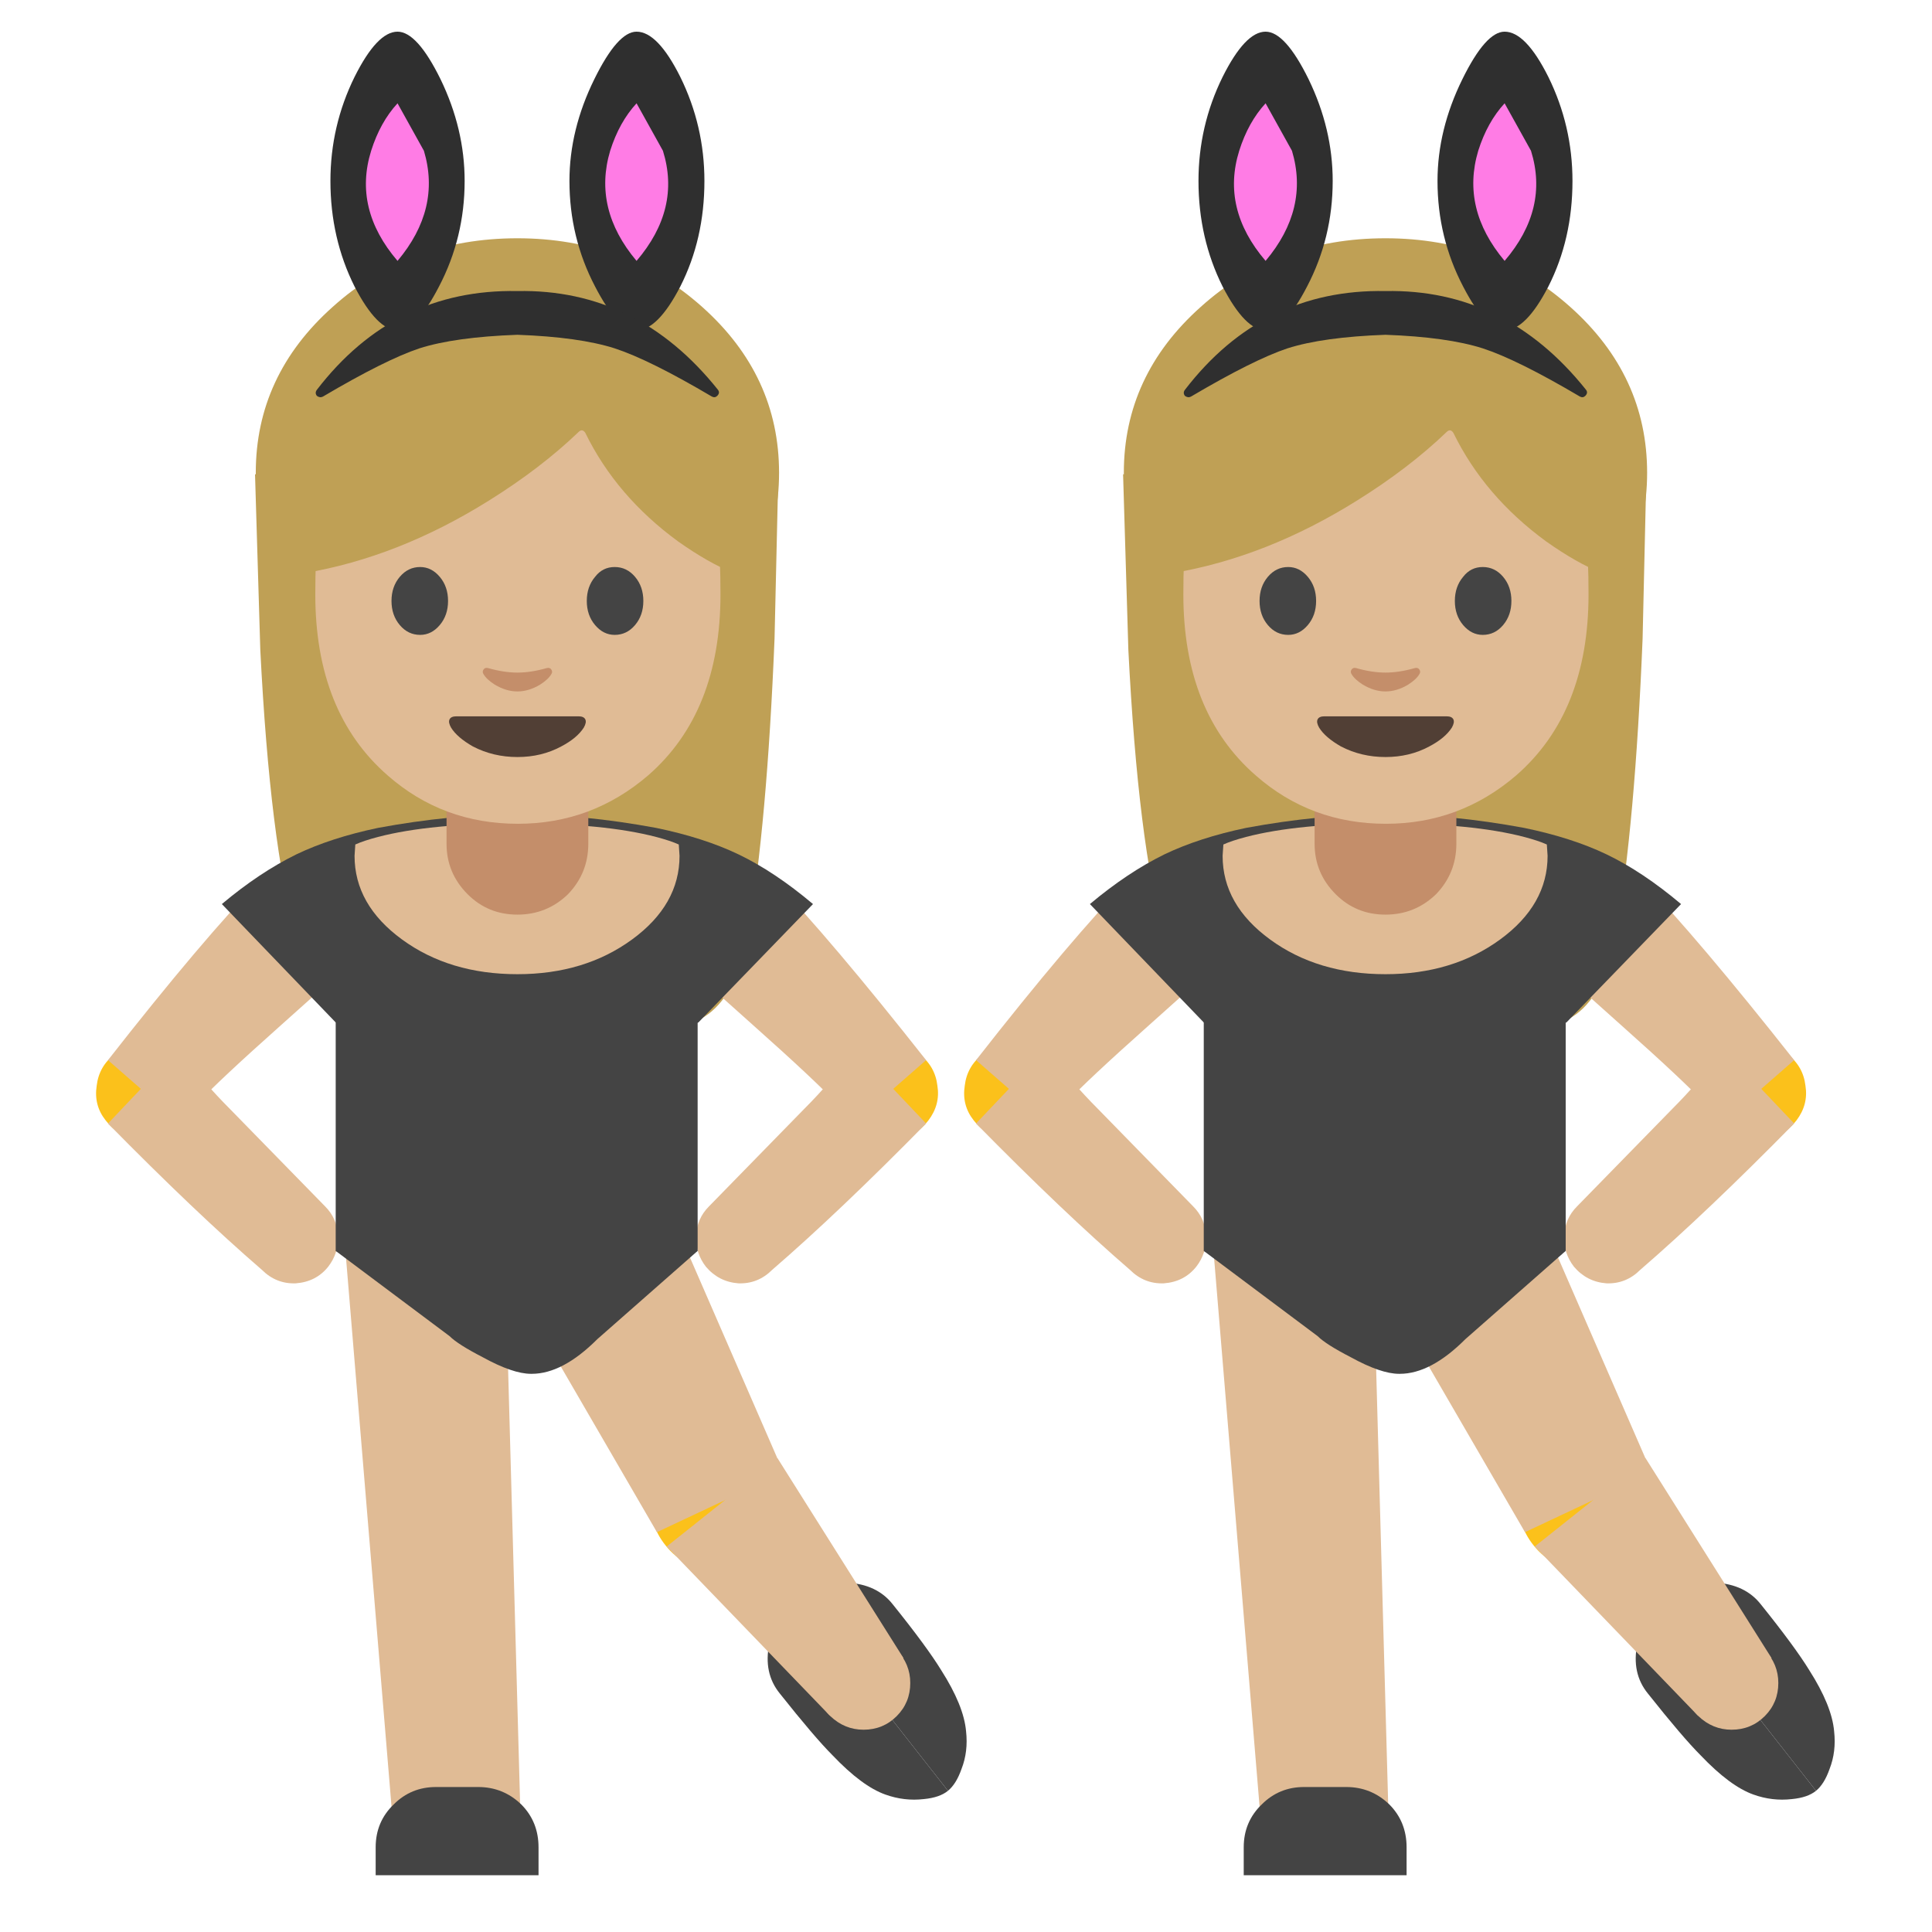 <svg xmlns="http://www.w3.org/2000/svg" xmlns:xlink="http://www.w3.org/1999/xlink" preserveAspectRatio="none" viewBox="0 0 72 72"><defs><path fill="#444444" d="M62.95 118.75l-10.05-12.8q-1.45 1.15-1.8 3.05-.4 1.95.7 3.3 2.3 2.9 3.5 4.1 1.95 2.05 3.5 2.6 1.25.45 2.55.3 1.05-.1 1.6-.55z" id="a"/><path fill="#444444" d="M52.9 105.95l10.05 12.8q.55-.45.9-1.45.45-1.15.3-2.5-.15-1.7-1.65-4.05-.95-1.55-3.2-4.35-1.05-1.35-3.05-1.45-1.95-.1-3.35 1z" id="b"/><path fill="#FBC11B" d="M47.85 94.9q-1.95 0-3.3 1.35-1.35 1.4-1.35 3.3t1.35 3.3q1.35 1.35 3.3 1.35 1.9 0 3.3-1.35 1.35-1.4 1.35-3.3t-1.35-3.3q-1.4-1.35-3.3-1.35z" id="c"/><path fill="#E0BB95" d="M52.05 97.65l-7.4-17-10.4 4.75 9.4 16.2 8.4-3.95z" id="d"/><path fill="#E0BB95" d="M55.1 113.75l4.9-3.8-8.35-13.25-7.35 5.85 10.8 11.2z" id="e"/><path fill="#E0BB95" d="M33.5 80.6H22.8l3.6 43.4h8.3l-1.2-43.4z" id="f"/><path fill="#444444" d="M35.8 124.35v-1.85q0-1.7-1.15-2.85-1.2-1.15-2.85-1.15H29q-1.65 0-2.8 1.15-1.2 1.15-1.2 2.85v1.85h10.8z" id="g"/><path fill="#BFA055" d="M51.45 42.35l.25-10.9H17l.35 11.65Q18 55.95 19.7 62q1.15 4.1 2.5 5.35 1.7 1.55 4.45-.55l15.4-.15q2.85 2.2 5 .6Q49 65.8 49.7 61.9q1.25-7.25 1.75-19.55z" id="h"/><path fill="#FBC11B" d="M6.5 72q-.2 1.3.6 2.3.8 1.05 2.1 1.2 1.3.2 2.3-.6 1.05-.8 1.2-2.1.2-1.3-.6-2.3-.8-1.05-2.1-1.2-1.25-.2-2.3.6-1.05.8-1.2 2.1z" id="i"/><path fill="#E0BB95" d="M20.15 61.25q-2.4-3.3-2.7-3-3.9 4-10.2 12.05L12 74.45l1.15-1.25q1.45-1.55 5.55-5.2l3.8-3.4q-1.15-1.7-2.35-3.35z" id="j"/><path fill="#444444" d="M34.4 72.4V54q-4.4 0-9.25.9-3.1.65-5.4 1.75-2.45 1.2-4.95 3.3l7.55 7.85 12.05 4.6z" id="k"/><path fill="#E0BB95" d="M22.5 81.95q-.05-1.15-.85-1.95l-6.35-6.5q-1.65-1.65-3.4-3.9l-4.65 4.9q5.8 5.9 10.2 9.7.95.95 2.25.9 1.35-.1 2.15-1.1.7-.9.65-2.05z" id="l"/><path fill="#FBC11B" d="M58.75 69.3q-1.3.15-2.1 1.2-.8 1-.6 2.3.15 1.3 1.2 2.1 1 .8 2.3.6 1.3-.15 2.1-1.2t.6-2.3q-.15-1.3-1.2-2.1t-2.3-.6z" id="m"/><path fill="#E0BB95" d="M51.3 58.25q-.3-.3-2.7 3-1.2 1.65-2.35 3.35l3.8 3.4q4.1 3.65 5.55 5.2l1.15 1.25 4.75-4.15q-6.35-8.05-10.2-12.05z" id="n"/><path fill="#444444" d="M34.4 54v18.4l12-4.6 7.6-7.85q-2.55-2.15-4.95-3.3-2.3-1.1-5.45-1.75-4.85-.9-9.2-.9z" id="o"/><path fill="#E0BB95" d="M47.1 80q-.8.8-.85 1.95-.05 1.15.65 2.05.85 1 2.15 1.1 1.3.05 2.25-.9 4.4-3.8 10.2-9.7l-4.65-4.9q-1.75 2.25-3.4 3.9L47.1 80z" id="p"/><path fill="#444444" d="M31.45 59.25v14.2h4.75v-14.2h-4.75z" id="q"/><path fill="#444444" d="M36.75 82.95v-18h-14.4v18h14.4z" id="r"/><path fill="#444444" d="M34.35 64.95v18h12v-18h-12z" id="s"/><path fill="#E0BB95" d="M26.75 62.3q3.15 2.3 7.65 2.3 4.45 0 7.6-2.3 3.15-2.3 3.15-5.55L45.1 56q-.55-.25-1.5-.5-3.45-.9-9.2-.9-5.8 0-9.25.9-.95.25-1.5.5l-.05.75q0 3.25 3.15 5.55z" id="t"/><path fill="#FBC11B" d="M34.4 60.25q2 0 3.3-1.2 1.3-1.25 1.3-3.2v-4.6h-9.25v4.6q0 1.95 1.35 3.2 1.3 1.2 3.3 1.2z" id="u"/><path fill="#E7A13D" d="M37 48.8h-5.2q-.9 0-1.5.8-.55.75-.55 1.7v4.5l1.25.35q1.6.3 3.4.3 2.8 0 4.6-.7V51.2q0-.95-.55-1.65-.6-.75-1.45-.75z" id="v"/><path fill="#C48E6A" d="M34.4 60.65q1.95 0 3.35-1.35 1.35-1.4 1.35-3.35v-4h-9.4v4q0 1.95 1.4 3.35 1.35 1.35 3.3 1.35z" id="w"/><path fill="#BFA055" d="M46.65 42.4q5.1-4.6 5.1-11.05 0-6.45-5.1-11T34.4 15.8q-7.2 0-12.25 4.55-5.1 4.55-5.1 11t5.1 11.05q5.05 4.55 12.25 4.55 7.15 0 12.25-4.55z" id="x"/><path fill="#E0BB95" d="M25.3 14.15Q23.5 11 19.3 11t-6 3.15q-1.55 2.65-1.55 8 0 4.4 2.7 6.75 2.05 1.8 4.85 1.8 2.75 0 4.85-1.8 2.7-2.35 2.7-6.75 0-5.35-1.55-8z" id="y"/><path fill="#444444" d="M29.8 39.85q0-.95-.55-1.6-.55-.65-1.3-.65-.8 0-1.35.65t-.55 1.6q0 .95.55 1.6.55.65 1.35.65.75 0 1.3-.65t.55-1.6z" id="z"/><path fill="#444444" d="M42.2 38.25q-.55-.65-1.35-.65t-1.3.65q-.55.65-.55 1.6 0 .95.55 1.6.55.65 1.3.65.8 0 1.35-.65t.55-1.6q0-.95-.55-1.6z" id="A"/><path fill="#BFA055" d="M45.05 35.9q2.05 1.45 3.7 2.1V25.2q-1.05-2.1-3.35-4.25-4.55-4.25-10.85-4.25t-10.9 4.15q-2.3 2.1-3.35 4.15v13q6.2-1.05 12.2-4.8 3.45-2.15 5.95-4.55.25-.25.45.05 2.05 4.2 6.15 7.2z" id="B"/><path fill="#513F35" d="M38.9 47.7q-.1-.2-.45-.2h-8.1q-.35 0-.45.2-.1.2.1.55.4.65 1.45 1.25 1.35.7 2.95.7t2.9-.7q1.05-.55 1.5-1.25.2-.35.1-.55z" id="C"/><path fill="#C48E6A" d="M34.4 44.6q-.9 0-1.95-.3-.2-.05-.3.1-.1.15 0 .3.2.35.75.7.75.45 1.5.45t1.5-.45q.55-.35.75-.7.1-.15 0-.3t-.3-.1q-1.05.3-1.95.3z" id="D"/><path fill="#2F2F2F" d="M30.9 12q0-3.45-1.6-6.75-1.55-3.15-2.85-3.15-1.35 0-2.85 3Q22 8.35 22 12q0 3.8 1.6 7 1.5 2.9 2.85 2.9 1.25 0 2.75-2.9 1.7-3.25 1.7-7z" id="E"/><path fill="#FF7CE5" d="M28.2 10l-1.75-3.15Q25.3 8.1 24.7 10q-1.2 3.85 1.75 7.3 2.9-3.45 1.75-7.3z" id="F"/><path fill="#2F2F2F" d="M45.2 5.1q-1.5-3-2.9-3-1.25 0-2.8 3.15Q37.85 8.6 37.85 12q0 3.75 1.7 7 1.5 2.9 2.75 2.9 1.4 0 2.9-2.9 1.6-3.15 1.6-7 0-3.65-1.6-6.9z" id="G"/><path fill="#FF7CE5" d="M42.3 6.85Q41.15 8.1 40.55 10q-1.15 3.85 1.75 7.3 2.95-3.45 1.75-7.3L42.3 6.85z" id="H"/><path fill="#2F2F2F" d="M47.65 26.25q.2-.2.05-.4-5.35-6.7-13.3-6.55-8.15-.15-13.3 6.55-.15.2 0 .4.2.15.4.05 4.15-2.45 6.4-3.2 2.35-.75 6.5-.9 4.1.15 6.45.9 2.3.75 6.45 3.2.2.1.35-.05z" id="I"/><path fill="#E0BB95" d="M57.35 108.5q-1.25 0-2.2.9-.9.95-.9 2.2 0 1.3.9 2.2.95.9 2.2.9 1.3 0 2.2-.9.9-.9.9-2.2 0-1.25-.9-2.2-.9-.9-2.2-.9z" id="J"/><path fill="#444444" d="M35.35 91.1q2.05 0 4.35-2.3l6.65-5.85h-24l7.55 5.65q.55.55 2.2 1.4 2 1.1 3.2 1.1h.05z" id="K"/><path fill="#444444" d="M22.35 82.95l1.45.75h20.85l1.7-.75-1.2-1.1-21.85.2-.95.9z" id="L"/><path fill="#444444" d="M62.95 118.75l-10.05-12.8q-1.45 1.15-1.8 3.05-.4 1.95.7 3.3 2.3 2.9 3.5 4.1 1.95 2.05 3.5 2.6 1.25.45 2.55.3 1.05-.1 1.6-.55z" id="M"/><path fill="#444444" d="M52.9 105.95l10.05 12.8q.55-.45.9-1.45.45-1.15.3-2.5-.15-1.7-1.65-4.05-.95-1.55-3.2-4.35-1.05-1.35-3.05-1.45-1.95-.1-3.35 1z" id="N"/><path fill="#FBC11B" d="M47.85 94.9q-1.95 0-3.3 1.35-1.35 1.4-1.35 3.3t1.35 3.3q1.35 1.35 3.3 1.35 1.9 0 3.3-1.35 1.35-1.4 1.35-3.3t-1.35-3.3q-1.4-1.35-3.3-1.35z" id="O"/><path fill="#E0BB95" d="M52.05 97.65l-7.4-17-10.4 4.75 9.4 16.2 8.4-3.95z" id="P"/><path fill="#E0BB95" d="M55.1 113.75l4.9-3.8-8.35-13.25-7.35 5.85 10.8 11.2z" id="Q"/><path fill="#E0BB95" d="M33.5 80.6H22.8l3.6 43.4h8.3l-1.2-43.4z" id="R"/><path fill="#444444" d="M35.8 124.35v-1.85q0-1.7-1.15-2.85-1.2-1.15-2.85-1.15H29q-1.65 0-2.8 1.15-1.2 1.15-1.2 2.85v1.85h10.8z" id="S"/><path fill="#BFA055" d="M51.45 42.35l.25-10.9H17l.35 11.65Q18 55.95 19.7 62q1.15 4.1 2.5 5.35 1.7 1.55 4.45-.55l15.4-.15q2.85 2.2 5 .6Q49 65.8 49.7 61.9q1.25-7.25 1.75-19.55z" id="T"/><path fill="#FBC11B" d="M6.5 72q-.2 1.3.6 2.3.8 1.05 2.1 1.2 1.3.2 2.3-.6 1.05-.8 1.2-2.1.2-1.3-.6-2.3-.8-1.05-2.1-1.2-1.25-.2-2.3.6-1.05.8-1.2 2.1z" id="U"/><path fill="#E0BB95" d="M20.15 61.25q-2.4-3.3-2.7-3-3.9 4-10.2 12.05L12 74.45l1.15-1.25q1.45-1.55 5.55-5.2l3.8-3.4q-1.15-1.7-2.35-3.35z" id="V"/><path fill="#444444" d="M34.4 72.4V54q-4.4 0-9.25.9-3.1.65-5.4 1.75-2.45 1.2-4.95 3.3l7.55 7.85 12.05 4.6z" id="W"/><path fill="#E0BB95" d="M22.5 81.95q-.05-1.15-.85-1.95l-6.35-6.5q-1.65-1.65-3.4-3.9l-4.65 4.9q5.8 5.9 10.2 9.7.95.95 2.25.9 1.35-.1 2.15-1.1.7-.9.65-2.05z" id="X"/><path fill="#FBC11B" d="M58.75 69.3q-1.3.15-2.1 1.2-.8 1-.6 2.3.15 1.3 1.2 2.1 1 .8 2.3.6 1.3-.15 2.1-1.2t.6-2.3q-.15-1.3-1.2-2.1t-2.3-.6z" id="Y"/><path fill="#E0BB95" d="M51.3 58.25q-.3-.3-2.7 3-1.2 1.65-2.35 3.35l3.8 3.4q4.1 3.65 5.55 5.2l1.15 1.25 4.75-4.15q-6.35-8.05-10.2-12.05z" id="Z"/><path fill="#444444" d="M34.4 54v18.4l12-4.6 7.6-7.85q-2.55-2.15-4.95-3.3-2.3-1.1-5.45-1.75-4.85-.9-9.2-.9z" id="aa"/><path fill="#E0BB95" d="M47.1 80q-.8.8-.85 1.95-.05 1.15.65 2.05.85 1 2.15 1.1 1.3.05 2.25-.9 4.4-3.8 10.2-9.7l-4.65-4.9q-1.75 2.25-3.4 3.9L47.1 80z" id="ab"/><path fill="#444444" d="M31.45 59.25v14.2h4.75v-14.2h-4.75z" id="ac"/><path fill="#444444" d="M36.75 82.95v-18h-14.4v18h14.4z" id="ad"/><path fill="#444444" d="M34.35 64.95v18h12v-18h-12z" id="ae"/><path fill="#E0BB95" d="M26.75 62.3q3.15 2.3 7.65 2.3 4.45 0 7.6-2.3 3.15-2.3 3.15-5.55L45.1 56q-.55-.25-1.5-.5-3.45-.9-9.2-.9-5.8 0-9.25.9-.95.25-1.5.5l-.05.75q0 3.25 3.15 5.55z" id="af"/><path fill="#FBC11B" d="M34.4 60.25q2 0 3.3-1.2 1.3-1.25 1.3-3.2v-4.6h-9.25v4.6q0 1.95 1.35 3.2 1.3 1.2 3.3 1.2z" id="ag"/><path fill="#E7A13D" d="M37 48.8h-5.2q-.9 0-1.5.8-.55.75-.55 1.7v4.5l1.25.35q1.6.3 3.4.3 2.8 0 4.6-.7V51.2q0-.95-.55-1.65-.6-.75-1.45-.75z" id="ah"/><path fill="#C48E6A" d="M34.4 60.65q1.95 0 3.35-1.35 1.35-1.4 1.35-3.35v-4h-9.4v4q0 1.95 1.4 3.35 1.35 1.35 3.3 1.35z" id="ai"/><path fill="#BFA055" d="M46.65 42.4q5.1-4.6 5.1-11.05 0-6.45-5.1-11T34.4 15.8q-7.2 0-12.25 4.55-5.1 4.55-5.1 11t5.1 11.05q5.05 4.55 12.25 4.55 7.15 0 12.25-4.55z" id="aj"/><path fill="#E0BB95" d="M25.3 14.15Q23.5 11 19.3 11t-6 3.15q-1.55 2.65-1.55 8 0 4.4 2.7 6.75 2.05 1.8 4.85 1.8 2.75 0 4.85-1.8 2.7-2.35 2.7-6.75 0-5.35-1.55-8z" id="ak"/><path fill="#444444" d="M29.8 39.85q0-.95-.55-1.6-.55-.65-1.3-.65-.8 0-1.35.65t-.55 1.6q0 .95.55 1.6.55.65 1.35.65.75 0 1.3-.65t.55-1.6z" id="al"/><path fill="#444444" d="M42.2 38.25q-.55-.65-1.35-.65t-1.3.65q-.55.65-.55 1.6 0 .95.55 1.6.55.65 1.3.65.8 0 1.35-.65t.55-1.6q0-.95-.55-1.6z" id="am"/><path fill="#BFA055" d="M45.05 35.9q2.05 1.45 3.7 2.1V25.2q-1.05-2.1-3.35-4.25-4.55-4.25-10.85-4.25t-10.9 4.15q-2.3 2.1-3.35 4.15v13q6.2-1.05 12.2-4.8 3.45-2.15 5.95-4.55.25-.25.45.05 2.05 4.2 6.15 7.2z" id="an"/><path fill="#513F35" d="M38.9 47.7q-.1-.2-.45-.2h-8.1q-.35 0-.45.2-.1.2.1.55.4.65 1.45 1.25 1.35.7 2.95.7t2.9-.7q1.05-.55 1.5-1.25.2-.35.1-.55z" id="ao"/><path fill="#C48E6A" d="M34.4 44.6q-.9 0-1.95-.3-.2-.05-.3.1-.1.15 0 .3.2.35.75.7.75.45 1.5.45t1.5-.45q.55-.35.75-.7.1-.15 0-.3t-.3-.1q-1.05.3-1.95.3z" id="ap"/><path fill="#2F2F2F" d="M30.9 12q0-3.45-1.6-6.75-1.55-3.15-2.85-3.15-1.35 0-2.85 3Q22 8.35 22 12q0 3.8 1.6 7 1.5 2.9 2.85 2.9 1.25 0 2.75-2.9 1.7-3.25 1.7-7z" id="aq"/><path fill="#FF7CE5" d="M28.2 10l-1.75-3.15Q25.3 8.1 24.7 10q-1.2 3.85 1.75 7.3 2.9-3.45 1.75-7.3z" id="ar"/><path fill="#2F2F2F" d="M45.2 5.1q-1.5-3-2.9-3-1.25 0-2.8 3.15Q37.85 8.6 37.85 12q0 3.75 1.7 7 1.5 2.9 2.75 2.9 1.4 0 2.9-2.9 1.6-3.15 1.6-7 0-3.65-1.6-6.9z" id="as"/><path fill="#FF7CE5" d="M42.3 6.85Q41.15 8.1 40.55 10q-1.15 3.85 1.75 7.3 2.95-3.45 1.75-7.3L42.3 6.85z" id="at"/><path fill="#2F2F2F" d="M47.65 26.25q.2-.2.05-.4-5.35-6.7-13.3-6.55-8.15-.15-13.3 6.55-.15.2 0 .4.2.15.4.05 4.15-2.45 6.4-3.2 2.35-.75 6.5-.9 4.1.15 6.45.9 2.3.75 6.45 3.2.2.1.35-.05z" id="au"/><path fill="#E0BB95" d="M57.35 108.5q-1.25 0-2.2.9-.9.95-.9 2.2 0 1.3.9 2.2.95.9 2.2.9 1.3 0 2.2-.9.9-.9.9-2.2 0-1.25-.9-2.2-.9-.9-2.2-.9z" id="av"/><path fill="#444444" d="M35.35 91.1q2.05 0 4.35-2.3l6.65-5.85h-24l7.55 5.65q.55.55 2.2 1.4 2 1.1 3.2 1.1h.05z" id="aw"/><path fill="#444444" d="M22.35 82.95l1.45.75h20.85l1.7-.75-1.2-1.1-21.85.2-.95.9z" id="ax"/></defs><use xlink:href="#a" transform="matrix(.562 0 0 .562 -.05 0)"/><use xlink:href="#b" transform="matrix(.562 0 0 .562 -.05 0)"/><use xlink:href="#c" transform="translate(-.05) scale(.562)"/><use xlink:href="#d" transform="translate(-.05) scale(.562)"/><use xlink:href="#e" transform="translate(-.05) scale(.562)"/><use xlink:href="#f" transform="matrix(.562 0 0 .562 -.05 0)"/><use xlink:href="#g" transform="matrix(.562 0 0 .562 -.05 0)"/><use xlink:href="#h" transform="translate(-.05) scale(.562)"/><use xlink:href="#i" transform="translate(-.05) scale(.562)"/><use xlink:href="#j" transform="translate(-.05) scale(.562)"/><use xlink:href="#k" transform="translate(-.05) scale(.562)"/><use xlink:href="#l" transform="translate(-.05) scale(.562)"/><use xlink:href="#m" transform="translate(-.05) scale(.562)"/><use xlink:href="#n" transform="translate(-.05) scale(.562)"/><use xlink:href="#o" transform="translate(-.05) scale(.562)"/><use xlink:href="#p" transform="translate(-.05) scale(.562)"/><use xlink:href="#q" transform="translate(-.05) scale(.562)"/><use xlink:href="#r" transform="translate(-.05) scale(.562)"/><use xlink:href="#s" transform="translate(-.05) scale(.562)"/><use xlink:href="#t" transform="translate(-.05) scale(.562)"/><use xlink:href="#u" transform="matrix(.562 0 0 .562 -.05 0)"/><use xlink:href="#v" transform="matrix(.562 0 0 .562 -.05 0)"/><use xlink:href="#w" transform="translate(-.05) scale(.562)"/><use xlink:href="#x" transform="translate(-.05) scale(.562)"/><use xlink:href="#y"/><use xlink:href="#z" transform="translate(-.05) scale(.562)"/><use xlink:href="#A" transform="translate(-.05) scale(.562)"/><use xlink:href="#B" transform="translate(-.05) scale(.562)"/><use xlink:href="#C" transform="translate(-.05) scale(.562)"/><use xlink:href="#D" transform="translate(-.05) scale(.562)"/><use xlink:href="#E" transform="matrix(.562 0 0 .562 -.05 0)"/><use xlink:href="#F" transform="matrix(.562 0 0 .562 -.05 0)"/><use xlink:href="#G" transform="matrix(.562 0 0 .562 -.05 0)"/><use xlink:href="#H" transform="matrix(.562 0 0 .562 -.05 0)"/><use xlink:href="#I" transform="matrix(.562 0 0 .562 -.05 0)"/><use xlink:href="#J" transform="translate(-.05) scale(.562)"/><use xlink:href="#K" transform="translate(-.05) scale(.562)"/><use xlink:href="#L" transform="translate(-.05) scale(.562)"/><use xlink:href="#M" transform="matrix(.562 0 0 .562 32.3 0)"/><use xlink:href="#N" transform="matrix(.562 0 0 .562 32.3 0)"/><use xlink:href="#O" transform="translate(32.3) scale(.562)"/><use xlink:href="#P" transform="translate(32.3) scale(.562)"/><use xlink:href="#Q" transform="translate(32.3) scale(.562)"/><use xlink:href="#R" transform="matrix(.562 0 0 .562 32.3 0)"/><use xlink:href="#S" transform="matrix(.562 0 0 .562 32.3 0)"/><use xlink:href="#T" transform="translate(32.3) scale(.562)"/><use xlink:href="#U" transform="translate(32.3) scale(.562)"/><use xlink:href="#V" transform="translate(32.3) scale(.562)"/><use xlink:href="#W" transform="translate(32.3) scale(.562)"/><use xlink:href="#X" transform="translate(32.3) scale(.562)"/><use xlink:href="#Y" transform="translate(32.3) scale(.562)"/><use xlink:href="#Z" transform="translate(32.3) scale(.562)"/><use xlink:href="#aa" transform="translate(32.3) scale(.562)"/><use xlink:href="#ab" transform="translate(32.3) scale(.562)"/><use xlink:href="#ac" transform="translate(32.3) scale(.562)"/><use xlink:href="#ad" transform="translate(32.3) scale(.562)"/><use xlink:href="#ae" transform="translate(32.3) scale(.562)"/><use xlink:href="#af" transform="translate(32.3) scale(.562)"/><use xlink:href="#ag" transform="matrix(.562 0 0 .562 32.3 0)"/><use xlink:href="#ah" transform="matrix(.562 0 0 .562 32.3 0)"/><use xlink:href="#ai" transform="translate(32.3) scale(.562)"/><use xlink:href="#aj" transform="translate(32.3) scale(.562)"/><use xlink:href="#ak" transform="translate(32.35)"/><use xlink:href="#al" transform="translate(32.3) scale(.562)"/><use xlink:href="#am" transform="translate(32.3) scale(.562)"/><use xlink:href="#an" transform="translate(32.3) scale(.562)"/><use xlink:href="#ao" transform="translate(32.3) scale(.562)"/><use xlink:href="#ap" transform="translate(32.3) scale(.562)"/><use xlink:href="#aq" transform="matrix(.562 0 0 .562 32.3 0)"/><use xlink:href="#ar" transform="matrix(.562 0 0 .562 32.3 0)"/><use xlink:href="#as" transform="matrix(.562 0 0 .562 32.3 0)"/><use xlink:href="#at" transform="matrix(.562 0 0 .562 32.3 0)"/><use xlink:href="#au" transform="matrix(.562 0 0 .562 32.3 0)"/><use xlink:href="#av" transform="translate(32.3) scale(.562)"/><use xlink:href="#aw" transform="translate(32.3) scale(.562)"/><use xlink:href="#ax" transform="translate(32.3) scale(.562)"/></svg>